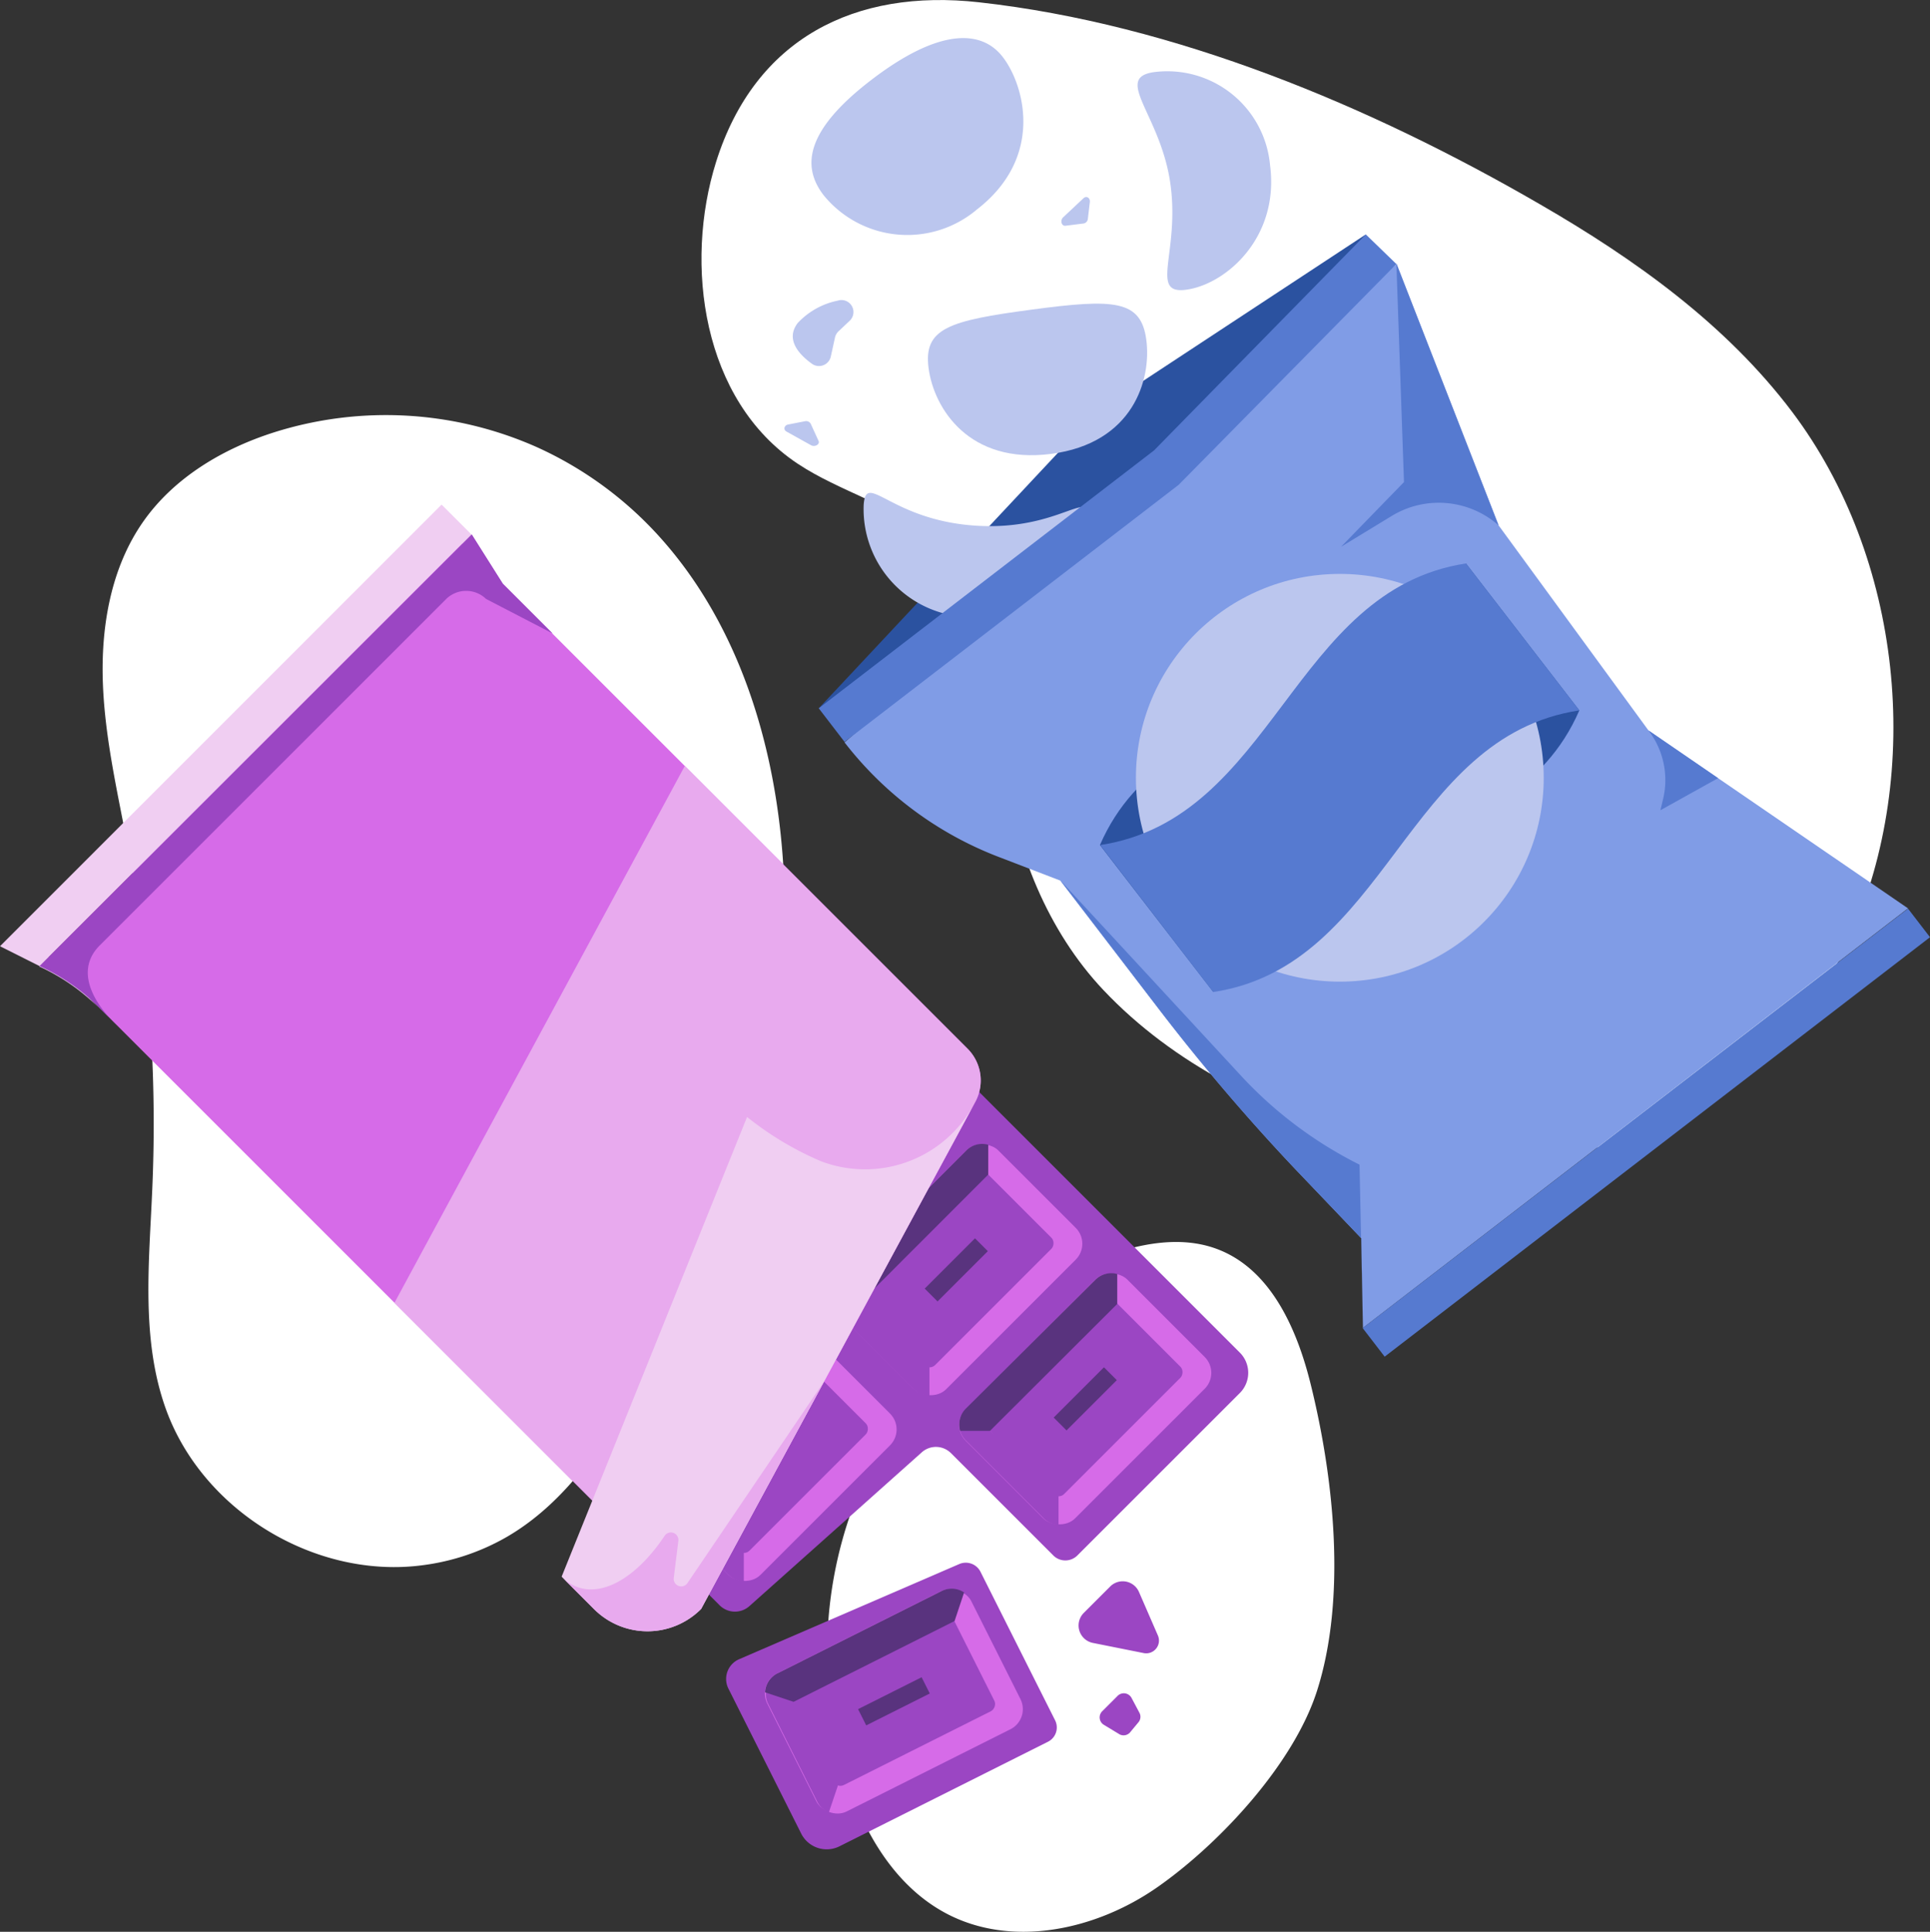 <svg xmlns="http://www.w3.org/2000/svg" viewBox="0 0 202.75 202.97"><rect x="0" y="0" width="202.75" height="202.97" fill="#333333" stroke="none"/><defs><style>.cls-1{fill:#fff;}.cls-2{fill:#9b46c3;}.cls-3{fill:#d66be8;}.cls-4{fill:#59337e;}.cls-5{fill:#f0cef2;}.cls-6{fill:#e8aaee;}.cls-7{fill:#2b52a0;}.cls-8{fill:#bbc6ee;}.cls-9{fill:#809ce6;}.cls-10{fill:#567ad0;}</style></defs><g id="Layer_2" data-name="Layer 2"><g id="Layer_1-2" data-name="Layer 1"><path class="cls-1" d="M137.7,145.48c-1.43-5.81-4.17-12.06-9.75-14.21-3.86-1.49-8.22-.62-12.11.81a44.24,44.24,0,0,0-27.07,54.26c1.79,5.93,5.12,11.76,10.59,14.68,6.91,3.69,15.73,1.78,22.16-2.69s14.36-12.88,16.85-20.72C141.48,167.8,140.11,155.23,137.7,145.48Z"/><path class="cls-1" d="M56.44,47a39,39,0,0,0-27.63-1.58c-5.35,1.7-10.46,4.72-13.71,9.31-3.46,4.89-4.52,11.13-4.29,17.12s1.65,11.85,2.73,17.74A157,157,0,0,1,16,124.85c-.33,7.83-1.22,15.93,1.46,23.29,3.9,10.69,15.78,17.86,27.06,16.3a23.69,23.69,0,0,0,8.69-2.94c6.33-3.66,10.48-10.1,14.12-16.44,5.06-8.82,9.63-18,12.3-27.82,5.26-19.32,3.78-44.79-10-60.45A38.94,38.94,0,0,0,56.44,47Z"/><path class="cls-1" d="M105.63,80.68l0,.24c1,8.38,4.45,16.93,10.29,23.11,7.37,7.8,17.37,12.7,27.69,15.61,20.65,5.82,41.64-.78,50.75-21.18,7.8-17.44,5.43-39.88-6.08-55.17-6.94-9.21-16.54-16.07-26.53-21.84C144,11.16,123.42,2.53,102.85.24,89.78-1.22,79.31,4.06,75.23,17c-3.39,10.77-1.46,25.07,8.58,31.73,4.43,2.94,9.88,4.25,13.92,7.72C105.06,62.7,104.57,72,105.63,80.68Z"/><path class="cls-2" d="M88.17,194l21.93-11a1.68,1.68,0,0,0,.74-2.25l-1.72-3.42L103,165.14a1.73,1.73,0,0,0-2.22-.81l-23.13,10a2.26,2.26,0,0,0-1.13,3.09l7.67,15.28A3,3,0,0,0,88.17,194Z"/><path class="cls-2" d="M113.18,163.43l17.1-17.1a3,3,0,0,0,0-4.18L51.06,62.93a3,3,0,0,0-4.18,0L10.46,99.35a3,3,0,0,0,0,4.18l65.13,65.13a2.28,2.28,0,0,0,3.14.09l18.11-16.16a2.23,2.23,0,0,1,3.06.09l10.75,10.75A1.79,1.79,0,0,0,113.18,163.43Z"/><rect class="cls-3" x="68.96" y="144.81" width="23.98" height="16.24" rx="2.36" transform="translate(-84.43 102.03) rotate(-45)"/><path class="cls-2" d="M78.14,166.16l0-4.06-7.22-5.81a.81.81,0,0,1,0-1.14L68.4,154a2.78,2.78,0,0,0-.27.33.41.41,0,0,1-.07.11,2.44,2.44,0,0,0-.14.28,1.17,1.17,0,0,0,0,.11,2.15,2.15,0,0,0-.15.8.48.48,0,0,0,0,.12,1.53,1.53,0,0,0,0,.3.5.5,0,0,0,0,.12,2.5,2.5,0,0,0,.28.71,2.54,2.54,0,0,0,.35.46l8.14,8.14A2.33,2.33,0,0,0,78.14,166.16Z"/><rect class="cls-2" x="75.45" y="143.47" width="11.01" height="18.91" rx="0.81" transform="translate(30.06 318.3) rotate(-135)"/><path class="cls-4" d="M67.81,156.29h3.13l13.38-13.37v-3.14a2.36,2.36,0,0,0-2.31.6L68.4,154A2.36,2.36,0,0,0,67.81,156.29Z"/><rect class="cls-3" x="88.47" y="125.3" width="23.98" height="16.24" rx="2.36" transform="translate(-64.92 110.11) rotate(-45)"/><path class="cls-2" d="M97.64,146.65l0-4.06-7.21-5.8a.8.8,0,0,1,0-1.14l-2.54-1.16a2.22,2.22,0,0,0-.28.33l-.06.11c-.06.09-.1.18-.15.27s0,.07,0,.11a2.24,2.24,0,0,0-.16.8v.12l0,.3s0,.08,0,.12a2.29,2.29,0,0,0,.28.71,2.35,2.35,0,0,0,.36.47L96.05,146A2.3,2.3,0,0,0,97.64,146.65Z"/><rect class="cls-2" x="94.95" y="123.97" width="11.01" height="18.91" rx="0.81" transform="translate(77.14 298.8) rotate(-135)"/><path class="cls-4" d="M87.31,136.79h3.14l13.37-13.38v-3.13a2.36,2.36,0,0,0-2.3.59L87.91,134.49A2.33,2.33,0,0,0,87.31,136.79Z"/><rect class="cls-4" x="55.41" y="131.25" width="23.98" height="16.24" rx="2.36" transform="translate(-78.81 88.48) rotate(-45)"/><rect class="cls-4" x="41.85" y="117.7" width="23.98" height="16.24" rx="2.36" transform="translate(-73.2 74.92) rotate(-45)"/><rect class="cls-4" x="28.3" y="104.14" width="23.98" height="16.24" rx="2.36" transform="translate(-67.58 61.37) rotate(-45)"/><rect class="cls-4" x="14.74" y="90.59" width="23.98" height="16.24" rx="2.36" transform="translate(-61.97 47.81) rotate(-45)"/><polygon class="cls-5" points="0 99.42 46.39 53.02 49.52 56.15 4.16 101.51 0 99.42"/><path class="cls-3" d="M73.63,169.07l28.83-53.3a4.73,4.73,0,0,0-.82-5.59L52.79,61.33l-3.27-5.18L4.16,101.51l.22.1a21.37,21.37,0,0,1,6,4.21Z"/><path class="cls-5" d="M5.12,100.55l-1,1,.22.1a21.37,21.37,0,0,1,6,4.21Z"/><path class="cls-6" d="M73.63,169.07l28.83-53.3a4.73,4.73,0,0,0-.82-5.59l-29.7-29.7-30.5,56.4Z"/><polygon class="cls-5" points="52.79 61.33 49.52 56.15 48.57 57.1 52.79 61.33"/><rect class="cls-3" x="102.02" y="138.86" width="23.98" height="16.24" rx="2.36" transform="translate(-70.54 123.67) rotate(-45)"/><path class="cls-2" d="M111.2,160.21l0-4.06L104,150.34a.81.81,0,0,1,0-1.14L101.46,148a2.24,2.24,0,0,0-.27.34l-.07.1a2.44,2.44,0,0,0-.14.28.37.37,0,0,0,0,.11,2.48,2.48,0,0,0-.16.8s0,.08,0,.12a1.53,1.53,0,0,0,0,.3.5.5,0,0,0,0,.12,2.5,2.5,0,0,0,.28.71,2.54,2.54,0,0,0,.35.46l8.14,8.14A2.33,2.33,0,0,0,111.2,160.21Z"/><rect class="cls-2" x="108.51" y="137.52" width="11.01" height="18.91" rx="0.81" transform="translate(90.7 331.52) rotate(-135)"/><path class="cls-4" d="M100.87,150.34H104L117.37,137v-3.14a2.37,2.37,0,0,0-2.3.6L101.46,148A2.36,2.36,0,0,0,100.87,150.34Z"/><rect class="cls-3" x="81.91" y="170.63" width="23.98" height="16.24" rx="2.36" transform="translate(-70.22 61.14) rotate(-26.66)"/><path class="cls-2" d="M87.07,190.43l1.3-3.85-5-7.78a.82.82,0,0,1,.36-1.09l-2-1.9a2.92,2.92,0,0,0-.37.24l-.09.08a1.51,1.51,0,0,0-.23.21l-.08.09a2.49,2.49,0,0,0-.4.71l0,.12a2.46,2.46,0,0,0-.07.29s0,.08,0,.12a2.44,2.44,0,0,0,0,.76,2.31,2.31,0,0,0,.19.56l5.16,10.29A2.39,2.39,0,0,0,87.07,190.43Z"/><rect class="cls-2" x="88.4" y="169.3" width="11.01" height="18.91" rx="0.81" transform="translate(-23.71 342.88) rotate(-116.66)"/><path class="cls-4" d="M80.37,177.81l3,1,16.91-8.49,1-3a2.36,2.36,0,0,0-2.37-.15l-17.2,8.63A2.36,2.36,0,0,0,80.37,177.81Z"/><rect class="cls-4" x="110.28" y="146.02" width="7.47" height="1.91" transform="translate(-70.54 123.67) rotate(-45)"/><rect class="cls-4" x="96.72" y="132.47" width="7.47" height="1.91" transform="translate(-64.92 110.11) rotate(-45)"/><rect class="cls-4" x="90.17" y="177.8" width="7.47" height="1.91" transform="translate(-70.22 61.14) rotate(-26.66)"/><path class="cls-2" d="M4.38,101.61a21.37,21.37,0,0,1,6,4.21l1.91,1.91S6.85,103,10.46,99.35L46.88,62.93a3,3,0,0,1,4.18,0l7,3.63-5.23-5.23-3.27-5.18L4.16,101.51Z"/><polygon class="cls-3" points="98.62 122.86 98.62 122.86 98.62 122.86 98.62 122.86"/><path class="cls-5" d="M103.24,114.32h0l-.93,1.72A13,13,0,0,1,86.22,122h0a33.14,33.14,0,0,1-7.74-4.64L59,165.66l3.41,3.41a7.94,7.94,0,0,0,11.23,0h0"/><path class="cls-2" d="M113.86,169.46l2.78-2.78a1.86,1.86,0,0,1,3,.56l2,4.6a1.34,1.34,0,0,1-1.48,1.85l-5.4-1.08A1.87,1.87,0,0,1,113.86,169.46Z"/><path class="cls-2" d="M118.78,181.94l.83-1a.9.9,0,0,0,.08-1l-.83-1.56a.92.92,0,0,0-1.44-.21l-1.64,1.64a.91.91,0,0,0,.19,1.42l1.65,1A.91.91,0,0,0,118.78,181.94Z"/><path class="cls-6" d="M73.63,169.07l12.93-23.91h0L72.22,166.33a.79.79,0,0,1-1.44-.54l.48-3.88a.79.79,0,0,0-1.45-.53c-3.55,5.3-8,7.13-10.82,4.28l3.41,3.41A7.94,7.94,0,0,0,73.63,169.07Z"/><polygon class="cls-7" points="86.01 74.42 115.2 43.24 143.48 24.63 127.04 55.94 86.01 74.42"/><path class="cls-8" d="M114.42,54.64a11.34,11.34,0,0,1-12.57,10.19A11.34,11.34,0,0,1,90.73,53.06c.24-3.62,2.78,1.58,11.75,2.17S114.66,51,114.42,54.64Z"/><path class="cls-8" d="M105.35,6c2.22,2.88,4.42,10.47-2.71,16a11.33,11.33,0,0,1-16.11-1.48c-2.22-2.88-2.15-6.64,5-12.12S103.13,3.1,105.35,6Z"/><path class="cls-9" d="M200.44,95.44l-27.27-18.7L157.43,55.2,146.69,27.74,88.72,78h0A37.38,37.38,0,0,0,105,90.07l6.38,2.45L122,106.36a212.62,212.62,0,0,0,14.08,16.49L143,130.1l.18,9.42Z"/><path class="cls-10" d="M142.82,122.37h0a43.36,43.36,0,0,1-12.41-9.3l-19-20.55L122,106.36a212.62,212.62,0,0,0,14.08,16.49L143,130.1l.18,9.42Z"/><polygon class="cls-10" points="86.01 74.42 88.72 77.95 123.82 50.94 146.69 27.74 143.48 24.63 121.24 47.32 86.01 74.42"/><rect class="cls-10" x="136.81" y="117.09" width="72.28" height="3.79" transform="translate(-36.68 130.15) rotate(-37.57)"/><path class="cls-8" d="M120.42,35.69c.56,4.18-1.37,10.88-10,12s-12.31-4.79-12.87-9,2.16-5,10.84-6.16S119.86,31.51,120.42,35.69Z"/><path class="cls-8" d="M121.14,7.59a10.84,10.84,0,0,1,12.28,9.75c1,7.53-4.5,12.42-8.66,13.08s-.76-3.82-1.82-11.19C121.91,12.08,117,8.25,121.14,7.59Z"/><path class="cls-7" d="M127.46,104.23c7.35-17,31.1-12.62,38.45-29.59L154,59.2c-7.35,17-31.09,12.62-38.45,29.59Z"/><circle class="cls-8" cx="140.75" cy="81.72" r="21.42"/><path class="cls-10" d="M165.91,74.64c-18.28,2.76-20.17,26.83-38.45,29.59L115.58,88.79C133.86,86,135.75,62,154,59.2Z"/><path class="cls-10" d="M157.43,55.2h0a9.5,9.5,0,0,0-11.21-1l-5.34,3.25,6.61-6.8-.8-23Z"/><path class="cls-10" d="M173.17,76.74h0A8.56,8.56,0,0,1,174.7,84l-.27,1.13,6.06-3.37Z"/><path class="cls-8" d="M89.22,33.74A1.26,1.26,0,0,0,88,31.59a7.9,7.9,0,0,0-4.2,2.35c-1.32,1.73.15,3.31,1.48,4.27a1.27,1.27,0,0,0,2-.76l.44-2a1.28,1.28,0,0,1,.39-.66Z"/><path class="cls-8" d="M84.56,44.26l-1.75.34c-.44.08-.55.55-.18.75l2.57,1.43c.41.23,1-.11.77-.5l-.8-1.75A.55.55,0,0,0,84.56,44.26Z"/><path class="cls-8" d="M114.28,23l.21-1.77c.05-.45-.36-.69-.67-.4l-2.13,2c-.35.33-.18.94.24.89l1.92-.24A.54.54,0,0,0,114.28,23Z"/></g></g></svg>